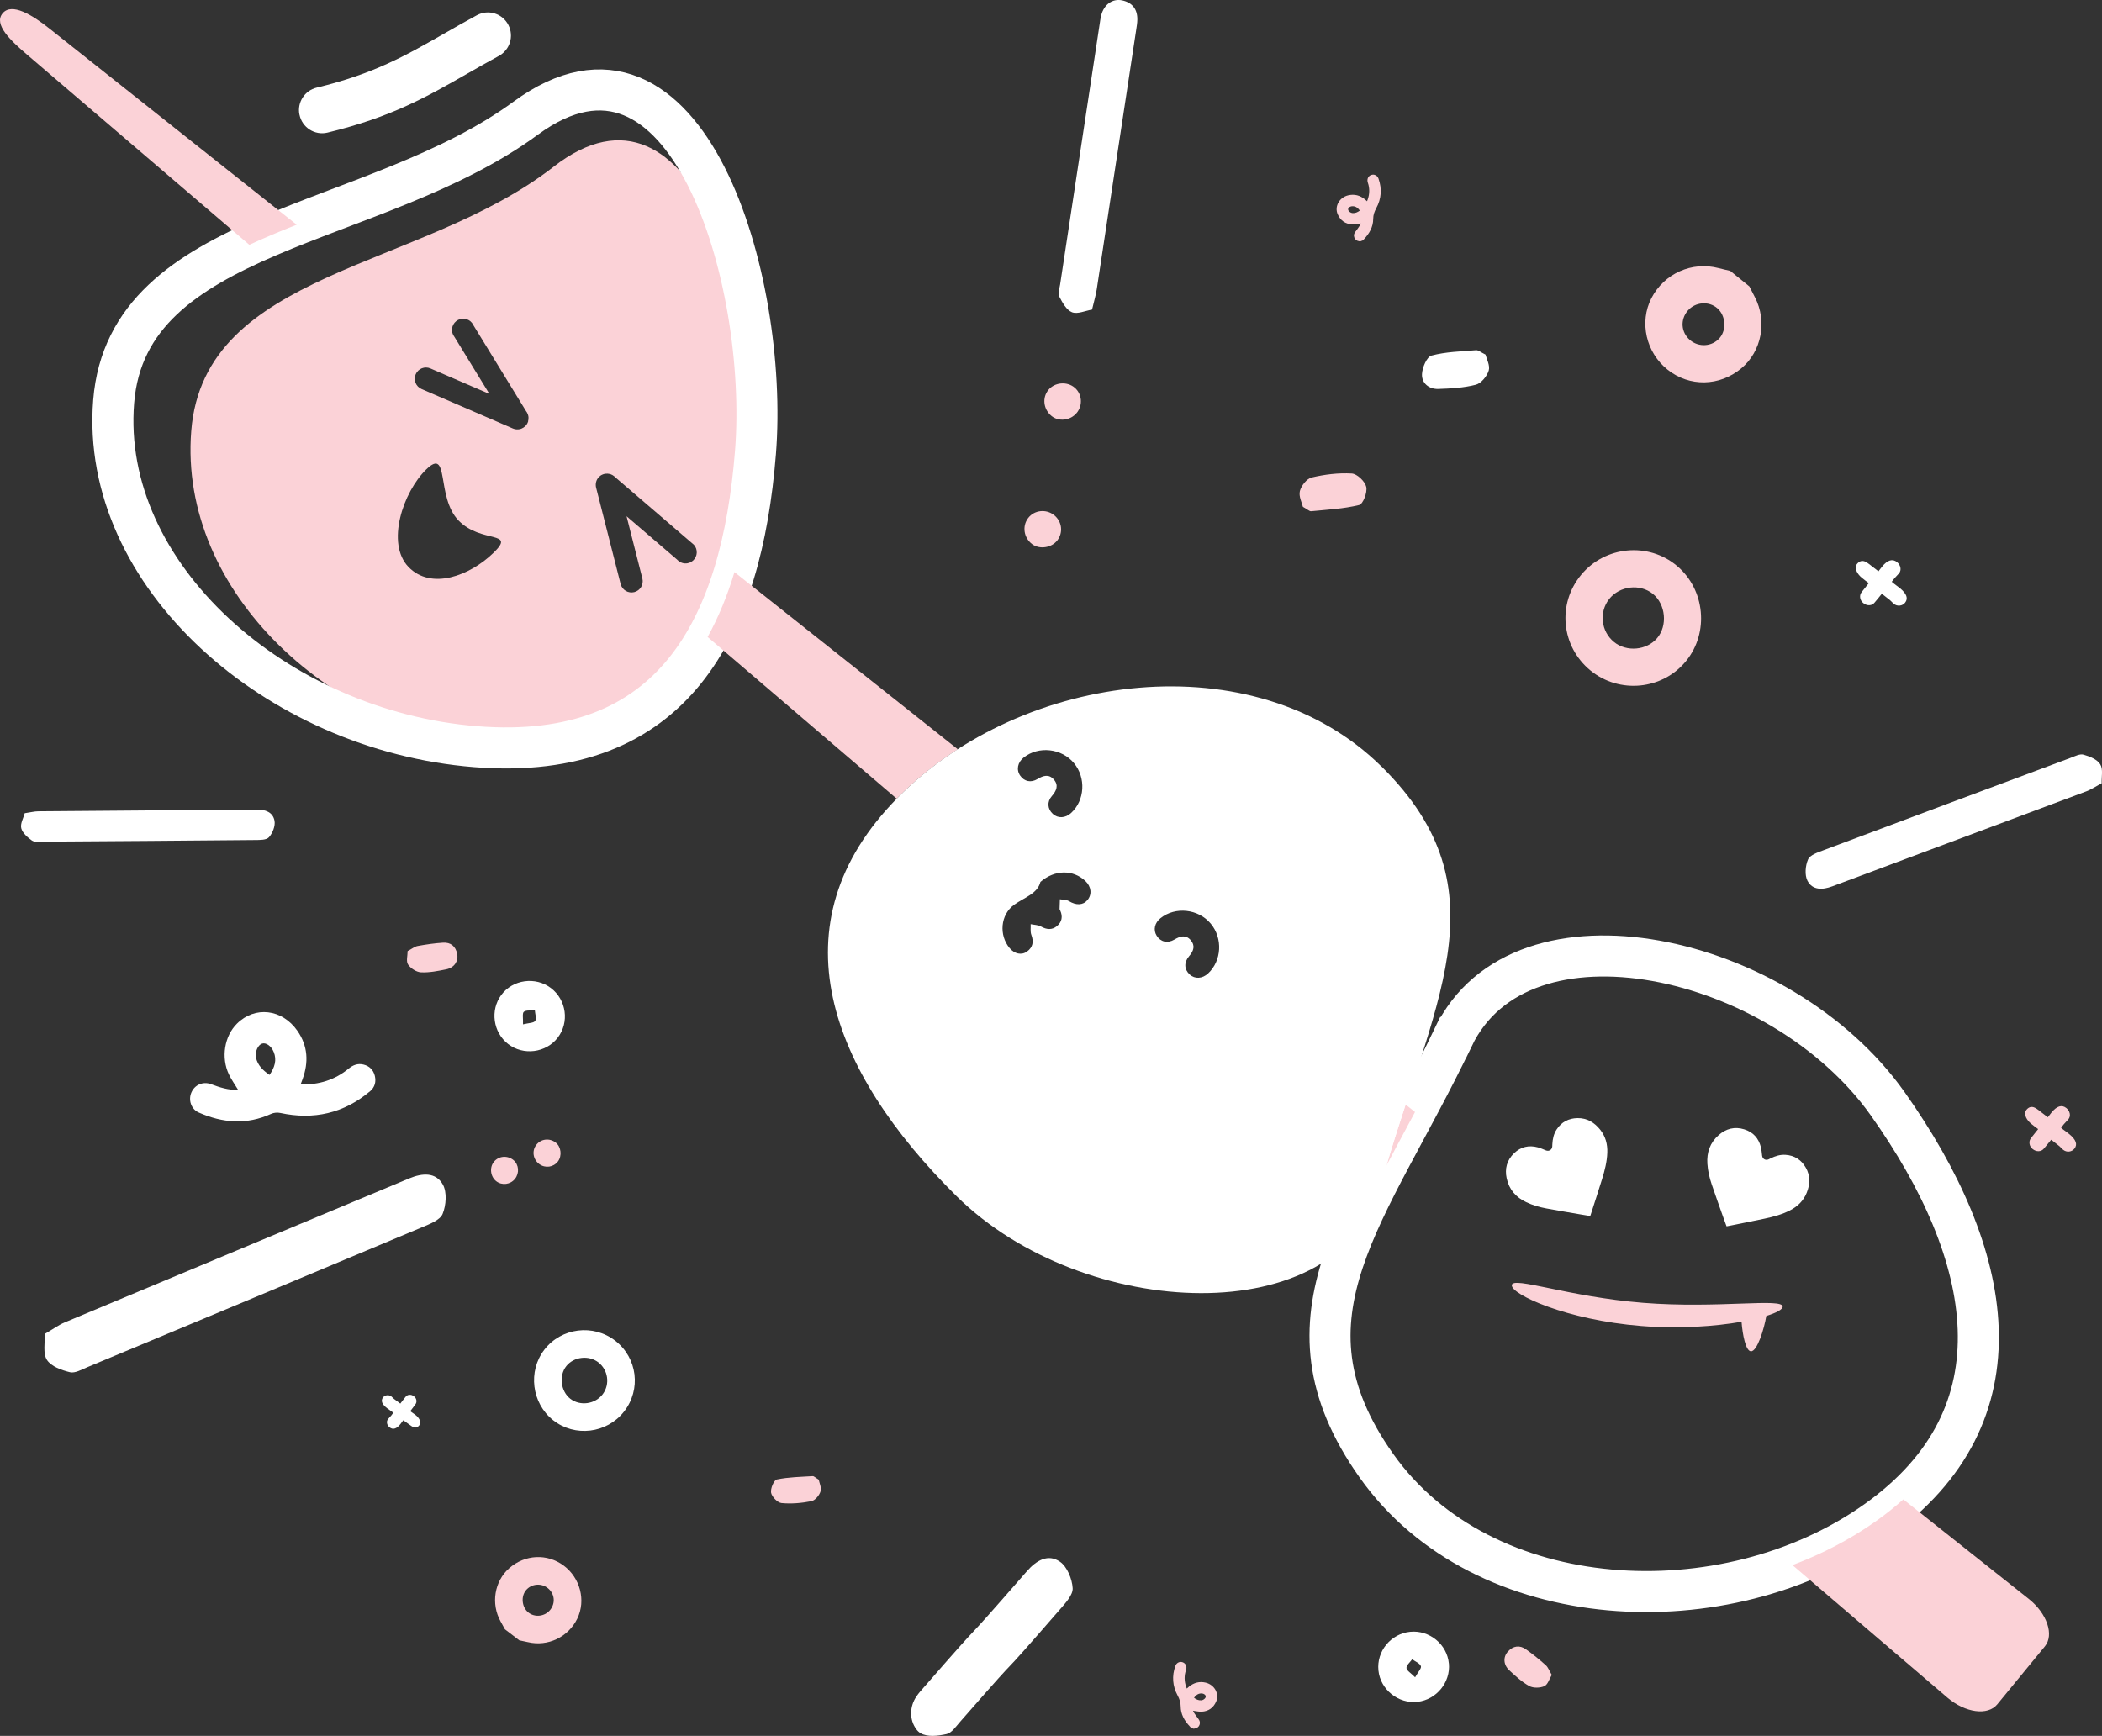 <?xml version="1.0" encoding="UTF-8"?><svg id="Layer_1" xmlns="http://www.w3.org/2000/svg" viewBox="0 0 460.86 380.65"><rect x="0" y="0" width="460.86" height="380.65" fill="#333333" stroke="none"/><path d="m121.36,36.58c-29.15,22.66-76.62,22.66-79.43,57.92-2.81,35.26,30.99,66.73,69.24,69.78,38.25,3.05,51.25-24.68,54.06-59.95,2.81-35.26-12.84-91.88-43.87-67.76Zm-13.19,84.67c-5.14,4.98-13.61,8.22-18.6,3.08-4.98-5.14-1.23-16.44,3.91-21.42,5.14-4.98,2.07,6.08,7.05,11.22,4.98,5.14,12.78,2.14,7.64,7.12Zm7.63-28.87s0,.03-.01.05c-.01.03-.02.07-.04.1-.02.04-.03.09-.05.13,0,0,0,0,0,.01-.01.03-.03.05-.04.08-.02.04-.04.09-.06.13-.02.04-.04.07-.07.11-.02.03-.04.06-.06.1-.03.04-.06.09-.1.13-.02.02-.03.04-.05.06-.04.05-.09.1-.14.15,0,0-.02.02-.03.03-.24.23-.52.41-.82.53-.02,0-.04.01-.06.02-.06.02-.11.04-.17.06-.02,0-.04,0-.06.01-.06.02-.12.03-.18.04,0,0,0,0-.01,0-.37.07-.76.05-1.14-.07,0,0,0,0-.01,0-.04-.01-.07-.03-.11-.04-.04-.02-.08-.03-.13-.05,0,0,0,0-.01,0l-20.03-8.66c-1.25-.54-1.82-1.99-1.28-3.23.54-1.25,1.99-1.82,3.23-1.28l12.93,5.59-7.66-12.5c-.85-1.06-.68-2.61.38-3.46,1.06-.85,2.61-.68,3.46.38l11.87,19.37s0,0,0,0c.04.05.07.09.1.14.01.02.03.04.04.06.02.03.04.07.06.1.13.22.22.46.27.7,0,.03.01.05.02.08,0,.03,0,.06.01.09,0,.05.02.1.02.15,0,0,0,.01,0,.02.02.29,0,.58-.09.87Zm32.7,30.37l-11.13-9.55,3.47,13.65c.33,1.32-.46,2.65-1.78,2.99-1.32.33-2.65-.46-2.99-1.78l-5.38-21.15s0,0,0-.01c-.01-.04-.02-.09-.03-.13,0-.04-.02-.08-.02-.11,0,0,0,0,0-.01-.05-.39-.01-.78.11-1.14,0,0,0,0,0-.01.02-.06.04-.11.07-.17,0-.02.01-.04.02-.05.02-.05.05-.1.08-.16.01-.02.02-.04.03-.06.17-.28.39-.53.66-.73.01,0,.02-.01.03-.02.05-.04.11-.08.17-.11.02-.01.05-.02.07-.04.05-.03.09-.05.14-.07.03-.02.07-.03.1-.04.04-.02.08-.03.12-.05.05-.02.09-.03.14-.04.03,0,.05-.02.08-.03,0,0,0,0,.01,0,.05-.01.09-.02.14-.03.04,0,.07-.02.11-.02.02,0,.03,0,.05,0,.3-.04.59-.02.88.05,0,0,.01,0,.02,0,.05.01.1.03.14.04.03,0,.06.02.09.03.03,0,.05.02.08.03.23.09.45.22.65.38.03.02.06.05.09.07.02.02.04.04.05.05.04.04.08.08.12.12,0,0,0,0,0,0l17.24,14.8c.91,1.01.83,2.56-.18,3.47s-2.56.83-3.47-.18Z" style="fill:#fbd2d7;"/><path d="m115.25,25.92C150.54.03,168.67,61.23,165.63,99.28c-3.04,38.06-17.72,67.93-61.38,64.45-43.65-3.48-82.37-37.62-79.33-75.67,3.04-38.06,57.19-37.82,90.33-62.14Z" style="fill:none; stroke:#fff; stroke-miterlimit:10; stroke-width:9px;"/><path d="m196.82,174.91c3.95-3.99,8.39-7.53,13.17-10.61l-48.96-38.85c-1.55,5.13-3.49,9.9-5.89,14.22l41.46,35.47c.08-.08.14-.16.22-.24Z" style="fill:#fbd2d7;"/><path d="m318.6,227.5c14.9-31.2,71.88-18.48,95.26,14.51,23.38,33,30.43,68.18-2.57,91.56-33,23.38-86.12,20.85-109.5-12.15-23.38-33-1.67-55.22,16.81-93.92Z" style="fill:none; stroke:#fff; stroke-miterlimit:10; stroke-width:9px;"/><path d="m310.25,243.85l-2.07-1.64c-1.4,4.27-2.83,8.72-4.21,13.38,1.98-3.77,4.1-7.67,6.27-11.74Z" style="fill:#fbd2d7;"/><path d="m444.84,350.64l-27.54-21.85c-1.84,1.64-3.83,3.24-6.01,4.78-5.6,3.97-11.79,7.17-18.3,9.62l34.01,29.1c3.9,3.31,8.83,3.97,10.9,1.44l10.44-12.72c2.06-2.51.48-7.19-3.51-10.38Z" style="fill:#fbd2d7;"/><path d="m302.88,168.08c-27.75-27.42-78.64-20.92-106.06,6.83-27.42,27.75-14.82,59.99,12.93,87.41,27.75,27.42,84.02,29.95,92.93-2.2,11.06-39.87,27.96-64.62.21-92.05Zm-78.43-1.97c3.26-2.58,8.31-2.03,11.01,1.22,2.67,3.2,2.4,8.15-.6,10.92-1.27,1.18-2.92,1.26-4.06.19-1.13-1.06-1.28-2.62-.19-3.87,1.03-1.18,1.55-2.38.42-3.66-1.07-1.21-2.3-.85-3.55-.09-1.46.88-2.91.54-3.8-.73-.9-1.28-.58-2.92.77-3.99Zm13.97,31.26c-.97,1.16-2.49,1.18-4.05.23-.55-.33-1.32-.28-1.99-.41-.03.72-.06,1.43-.07,2.15,0,.11.1.23.15.34.59,1.3.36,2.5-.72,3.39-1.08.88-2.24.8-3.49.1-.65-.37-1.52-.36-2.28-.52.04.79-.11,1.64.15,2.34.56,1.5.34,2.73-.94,3.66-1.21.87-2.76.52-3.82-.75-2.36-2.81-2.06-7.32,1.01-9.52,2.25-1.61,5.11-2.41,5.74-4.99,3.19-2.76,7.2-2.69,9.84-.22,1.32,1.24,1.51,2.96.47,4.2Zm26.46,16.08c-1.27,1.18-2.92,1.27-4.06.22-1.18-1.09-1.28-2.65-.1-4.01,1-1.15,1.37-2.32.33-3.52-1.06-1.22-2.29-.87-3.55-.12-1.53.91-3.06.52-3.91-.85-.78-1.26-.44-2.8.85-3.83,3.25-2.6,8.3-2.05,11.01,1.19,2.68,3.19,2.42,8.14-.57,10.92Z" style="fill:#fff;"/><path d="m65.04,49.27L10.95,6.35C7.08,3.26,2.56.49.56,2.93c-2,2.43,1.75,5.97,5.51,9.17l48.59,41.58c3.32-1.54,6.8-2.99,10.39-4.41Z" style="fill:#fbd2d7;"/><path d="m348.63,266.64c-.72-.12-1.43-.23-2.13-.35-2.5-.43-5.01-.84-7.5-1.31-1.51-.28-2.99-.71-4.38-1.37-2.25-1.06-3.75-2.76-4.28-5.22-.46-2.11.04-4.01,1.63-5.52,1.47-1.4,3.24-1.81,5.2-1.28.61.16,1.18.44,1.77.67.67.27,1.33-.13,1.39-.85.01-.16.01-.33.02-.49.06-1.15.29-2.26.93-3.24,1.07-1.65,2.64-2.47,4.59-2.5,2.08-.03,3.7.95,4.97,2.54,1.18,1.48,1.63,3.19,1.56,5.05-.07,1.96-.55,3.84-1.12,5.7-.82,2.66-1.69,5.3-2.54,7.95-.02.06-.05.13-.08.21Z" style="fill:#fff;"/><path d="m378.54,268.9c-.25-.68-.5-1.36-.74-2.03-.84-2.39-1.71-4.78-2.52-7.19-.49-1.46-.84-2.95-.94-4.49-.17-2.48.58-4.62,2.47-6.28,1.62-1.43,3.52-1.92,5.61-1.27,1.94.6,3.16,1.94,3.65,3.91.15.61.19,1.25.27,1.87.09.72.76,1.1,1.42.8.15-.07.29-.15.44-.22,1.03-.51,2.11-.85,3.28-.77,1.97.13,3.45,1.1,4.42,2.78,1.05,1.8.98,3.69.2,5.58-.72,1.75-1.99,2.97-3.65,3.82-1.74.89-3.62,1.4-5.52,1.8-2.72.58-5.45,1.11-8.18,1.66-.07.01-.13.02-.22.03Z" style="fill:#fff;"/><path d="m390.85,286.55c.16-2.02-14.21.44-30.61-.87s-28.62-5.89-28.78-3.87,11.97,7.64,28.38,8.95c8.39.67,16.27.08,21.99-.93.22,2.86.91,6.39,2.04,6.48,1.37.11,2.91-4.88,3.39-7.75,2.24-.7,3.55-1.42,3.59-2.02Z" style="fill:#fbd2d7;"/><path d="m65.65,25.13h0c-.54-2.67,1.15-5.29,3.8-5.92,12.51-3.02,19.42-6.98,27.92-11.84,2.29-1.31,4.62-2.65,7.18-4.03s5.64-.37,6.93,2.17h0c1.24,2.45.3,5.44-2.11,6.75s-4.73,2.64-6.96,3.91c-8.89,5.09-16.68,9.55-30.62,12.91-2.79.67-5.57-1.13-6.13-3.94Z" style="fill:#fff;"/><path d="m110.69,357.25c-.31-.57-.62-1.14-.94-1.71-2.16-3.88-1.35-8.82,1.9-11.67,3.46-3.03,8.33-3.26,11.95-.56,3.62,2.7,4.89,7.64,2.98,11.6-1.96,4.07-6.45,6.22-10.84,5.18-.62-.15-1.26-.27-1.88-.4-1.06-.81-2.12-1.63-3.18-2.44Zm4.63-8.54c-1.14,1.38-.91,3.69.49,4.85,1.42,1.17,3.63.93,4.81-.53,1.22-1.5,1-3.56-.49-4.77-1.47-1.19-3.63-.98-4.81.45Z" style="fill:#fbd2d7;"/><path d="m134.9,294c4.86,3.78,5.71,10.69,1.92,15.53-3.77,4.81-10.8,5.66-15.56,1.88-4.69-3.73-5.56-10.72-1.91-15.45,3.71-4.82,10.73-5.71,15.56-1.95Zm-3.72,4.73c-2.11-1.62-5.37-1.23-7.01.82-1.67,2.08-1.24,5.54.88,7.18,2.16,1.66,5.48,1.18,7.12-1.04,1.61-2.17,1.16-5.31-.99-6.96Z" style="fill:#fff;"/><path d="m9.78,292.52c1.93-1.12,3.13-2.02,4.46-2.57,25.14-10.53,50.29-21.01,75.43-31.53,2.91-1.22,5.9-1.44,7.44,1.36.91,1.66.71,4.52-.07,6.41-.57,1.36-2.83,2.22-4.5,2.92-24.44,10.27-48.91,20.48-73.38,30.68-1.24.52-2.71,1.38-3.82,1.11-1.85-.45-4.12-1.26-5.05-2.7-.92-1.41-.4-3.8-.5-5.66Z" style="fill:#fff;"/><path d="m120.79,216.66c3.4,2.58,4.08,7.5,1.5,10.87-2.56,3.35-7.56,3.99-10.9,1.39-3.29-2.56-3.96-7.41-1.48-10.75,2.51-3.39,7.49-4.08,10.88-1.51Zm-6.13,7.96c1.28-.32,2.36-.28,2.68-.76.35-.51-.02-1.5-.07-2.29-.83.07-1.86-.13-2.41.29-.39.3-.14,1.45-.19,2.75Z" style="fill:#fff;"/><path d="m179.5,324.45c.12.65.65,1.74.4,2.59-.26.87-1.2,1.98-2.01,2.14-2.13.42-4.38.62-6.54.41-.87-.08-2.11-1.36-2.29-2.26-.17-.9.62-2.78,1.27-2.91,2.56-.53,5.22-.56,7.85-.73.27-.02.57.32,1.31.76Z" style="fill:#fbd2d7;"/><path d="m89.37,208.55c.94-.49,1.55-1,2.22-1.12,1.83-.33,3.69-.6,5.54-.72,1.69-.11,2.79.8,3.11,2.48.3,1.59-.65,3.01-2.4,3.36-1.82.37-3.7.75-5.54.66-1-.05-2.26-.86-2.83-1.71-.47-.69-.1-1.95-.1-2.94Z" style="fill:#fbd2d7;"/><path d="m112.58,254.39c1.19.98,1.34,2.85.33,4.11-1.01,1.26-2.83,1.49-4.09.53-1.3-1-1.55-3.02-.52-4.28,1.05-1.29,2.96-1.45,4.28-.36Z" style="fill:#fbd2d7;"/><path d="m117.59,251.04c1.03-1.33,2.91-1.54,4.27-.48,1.17.91,1.4,2.91.46,4.13-.98,1.28-2.77,1.52-4.08.57-1.38-1.01-1.67-2.9-.65-4.22Z" style="fill:#fbd2d7;"/><path d="m52.22,239c-.73-1.2-1.48-2.25-2.03-3.4-1.76-3.7-.99-8.39,1.75-11.12,3.94-3.93,9.92-3.24,13.26,1.55,2.32,3.33,2.49,6.9,1.13,10.63-.12.34-.26.68-.42,1.13,4.01.11,7.51-.98,10.54-3.47.97-.8,2.02-1.19,3.26-.88,1.29.32,2.13,1.16,2.46,2.43.33,1.31.03,2.52-1.02,3.41-5.77,4.85-12.35,6.35-19.7,4.77-.63-.14-1.43-.07-2.01.2-5.35,2.45-10.64,2.01-15.87-.3-1.66-.73-2.31-2.72-1.62-4.36.72-1.7,2.54-2.53,4.34-1.85,1.89.71,3.79,1.32,5.93,1.26Zm6.88-3.3c1.12-1.64,1.64-3.24.91-5.03-.54-1.32-1.7-2.11-2.55-1.83-.92.3-1.61,1.84-1.33,3.11.38,1.65,1.49,2.74,2.96,3.75Z" style="fill:#fff;"/><path d="m85.82,306.23c.07.05.16.14.28.26.12.12.21.21.29.27.15.12.38.29.69.51.3.22.54.39.69.51.14-.19.33-.44.57-.74.3-.38.49-.62.57-.72.22-.28.5-.44.85-.46.35-.03.67.08.98.31s.49.52.55.87c.06.35-.02.66-.24.95.06-.07-.31.41-1.1,1.46.44.3.81.57,1.13.81.4.31.7.65.89,1.03.25.48.24.9-.03,1.24-.34.44-.74.59-1.2.45-.25-.08-.65-.32-1.19-.74-.32-.25-.7-.52-1.13-.81-.04.06-.13.17-.25.34s-.23.31-.31.42c-.86,1.12-1.67,1.39-2.43.81-.3-.23-.49-.52-.56-.87-.08-.35-.01-.67.21-.95.07-.09.19-.22.35-.39.16-.17.28-.31.36-.4l.44-.6c-.12-.11-.22-.18-.29-.23-.11-.09-.29-.21-.52-.37-.24-.16-.41-.29-.53-.38-1.15-.88-1.45-1.67-.92-2.36.21-.28.49-.44.84-.49.37-.05.71.04,1.03.28Z" style="fill:#fff;"/><path d="m383.55,62.81c.4.78.8,1.56,1.2,2.34,2.76,5.29,1.49,11.92-2.99,15.64-4.76,3.95-11.32,4.08-16.1.31-4.77-3.76-6.3-10.46-3.59-15.72,2.79-5.41,8.9-8.13,14.76-6.58.83.22,1.68.4,2.52.6,1.4,1.13,2.79,2.27,4.19,3.4Zm-6.54,11.32c1.59-1.82,1.35-4.93-.49-6.54-1.87-1.63-4.85-1.38-6.48.53-1.69,1.98-1.48,4.75.48,6.44,1.93,1.65,4.84,1.46,6.49-.43Z" style="fill:#fbd2d7;"/><path d="m348.68,147c-6.4-5.26-7.3-14.59-2.01-20.96,5.25-6.33,14.74-7.22,21-1.96,6.17,5.19,7.08,14.63,2.01,20.86-5.17,6.35-14.65,7.28-21,2.06Zm5.18-6.23c2.78,2.25,7.17,1.85,9.47-.85,2.32-2.74,1.87-7.41-.92-9.68-2.84-2.31-7.32-1.78-9.62,1.14-2.24,2.86-1.76,7.1,1.08,9.39Z" style="fill:#fbd2d7;"/><path d="m239.43,67.89c-1.47.24-3.18,1.05-4.39.58-1.22-.48-2.12-2.13-2.8-3.45-.35-.67.06-1.75.19-2.64,2.88-19,5.76-37.99,8.65-56.99.11-.71.19-1.43.38-2.12.62-2.3,2.46-3.63,4.57-3.19,2.22.47,3.37,1.94,3.33,4.24-.01.71-.13,1.43-.24,2.14-2.88,19-5.76,37.99-8.66,56.98-.2,1.31-.6,2.59-1.03,4.44Z" style="fill:#fff;"/><path d="m460.79,171.75c-1.43.77-2.32,1.38-3.3,1.75-18.58,6.96-37.17,13.89-55.75,20.85-2.15.81-4.35.88-5.45-1.21-.65-1.24-.47-3.32.12-4.68.43-.98,2.11-1.54,3.33-2,18.07-6.79,36.15-13.54,54.24-20.28.92-.34,2.01-.93,2.82-.7,1.36.38,3.01,1.04,3.68,2.12.66,1.06.25,2.78.31,4.15Z" style="fill:#fff;"/><path d="m285.66,111.14c-.2-.87-.96-2.31-.66-3.47.31-1.18,1.52-2.72,2.6-2.97,2.85-.67,5.86-1.04,8.77-.87,1.18.07,2.91,1.73,3.18,2.93.28,1.21-.7,3.77-1.56,3.98-3.41.84-7,1.01-10.52,1.36-.37.04-.78-.4-1.8-.96Z" style="fill:#fbd2d7;"/><path d="m325.7,77.76c.22.92,1.04,2.39.7,3.5-.38,1.24-1.64,2.79-2.81,3.1-2.66.69-5.48.84-8.25.93-2.04.06-3.66-1.26-3.57-3.25.06-1.44,1.06-3.79,2.08-4.07,3.15-.84,6.51-.9,9.8-1.18.46-.04.96.43,2.06.97Z" style="fill:#fff;"/><path d="m231.83,118.48c-1.26,1.65-3.91,2.05-5.53.84-1.84-1.38-2.24-3.93-.88-5.72,1.34-1.77,3.96-2.05,5.72-.62,1.7,1.38,2,3.78.69,5.5Z" style="fill:#fbd2d7;"/><path d="m236.06,90.55c-1.37,1.66-3.91,1.97-5.51.67-1.79-1.46-2.1-4.02-.68-5.73,1.4-1.69,4.11-1.91,5.78-.46,1.61,1.4,1.79,3.86.41,5.53Z" style="fill:#fbd2d7;"/><path d="m298.22,52.94c-.08-.02-.16-.03-.24-.05-.5-.07-.86-.32-1.04-.79-.19-.48-.08-.91.25-1.32.37-.47.7-.96,1.03-1.45.07-.11.1-.25.13-.33-.64.07-1.27.23-1.89.2-1.49-.08-2.57-.85-3.17-2.21-.76-1.72.37-3.71,2.3-4.16,1.37-.32,2.58,0,3.66.88.15.12.29.26.47.42.49-1.18.62-2.36.32-3.59-.05-.2-.13-.4-.18-.6-.19-.7.15-1.37.79-1.58.67-.22,1.34.12,1.59.83.78,2.22.62,4.39-.49,6.44-.41.77-.68,1.48-.68,2.38,0,1.74-.84,3.19-2.02,4.44-.07.08-.14.16-.21.25l-.63.23Zm-.08-6.77c-.39-.53-.84-.92-1.5-.95-.56-.03-1.05.28-1.07.65-.02.39.5.83,1.02.86.58.03,1.07-.2,1.54-.55Z" style="fill:#fbd2d7;"/><path d="m415.15,132.35c-.09-.07-.21-.19-.37-.36-.15-.17-.28-.29-.38-.37-.2-.16-.5-.4-.9-.71-.4-.31-.71-.54-.91-.71-.19.25-.46.58-.79.97-.42.5-.68.82-.79.95-.3.37-.69.57-1.15.59-.47.02-.9-.13-1.31-.45s-.64-.72-.71-1.19c-.07-.47.05-.89.36-1.27-.08.1.43-.55,1.53-1.93-.58-.42-1.07-.8-1.49-1.14-.53-.43-.91-.9-1.16-1.42-.31-.66-.29-1.21.08-1.66.47-.58,1.01-.76,1.63-.56.34.11.86.46,1.57,1.04.42.34.92.72,1.49,1.14.06-.07.18-.23.35-.45s.32-.41.43-.55c1.2-1.48,2.3-1.81,3.3-1,.39.32.63.71.73,1.19.09.47-.01.9-.31,1.27-.1.12-.26.29-.48.52-.23.23-.39.4-.49.53l-.62.79c.16.15.29.25.38.33.15.12.38.29.69.52.31.23.54.41.7.53,1.51,1.23,1.89,2.29,1.15,3.21-.29.36-.68.57-1.14.63-.5.06-.96-.08-1.37-.42Z" style="fill:#fff;"/><path d="m5.43,178.32c1.28-.19,2.12-.41,2.96-.42,15.96-.14,31.93-.24,47.9-.38,1.85-.02,3.56.55,3.9,2.48.2,1.14-.44,2.71-1.22,3.59-.57.63-1.99.6-3.05.61-15.53.15-31.06.26-46.6.36-.79,0-1.77.15-2.34-.26-.95-.68-2.06-1.66-2.32-2.68-.25-1.01.48-2.23.76-3.3Z" style="fill:#fff;"/><path d="m200.89,379.17c-1.55-2.09-1.45-4.98.01-7.13.27-.4.55-.77.84-1.11,17.9-20.55,5.5-5.84,23.4-26.39,2.07-2.38,4.66-3.9,7.28-2.07,1.55,1.09,2.64,3.74,2.76,5.78.09,1.47-1.56,3.25-2.74,4.61-17.4,20.01-4.5,4.76-21.95,24.71-.89,1.01-1.83,2.43-2.94,2.68-1.86.42-4.25.69-5.73-.19-.36-.22-.67-.53-.94-.89Z" style="fill:#fff;"/><path d="m261.09,378.84c-.07-.08-.13-.17-.21-.25-1.19-1.25-2.02-2.7-2.02-4.44,0-.9-.27-1.61-.68-2.38-1.11-2.06-1.27-4.23-.49-6.44.25-.71.92-1.05,1.59-.83.64.21.98.88.79,1.58-.05.2-.13.4-.18.6-.3,1.22-.17,2.41.32,3.59.18-.16.32-.29.47-.42,1.08-.87,2.29-1.2,3.66-.88,1.93.46,3.05,2.44,2.3,4.16-.6,1.36-1.68,2.13-3.17,2.21-.62.03-1.25-.13-1.89-.2.03.09.06.22.13.33.34.49.67.99,1.03,1.45.32.41.43.84.25,1.32-.18.47-.55.72-1.04.79-.08.01-.16.03-.24.05l-.63-.23Zm2.25-5.99c.52-.03,1.04-.48,1.02-.86-.02-.37-.5-.68-1.07-.65-.66.04-1.11.42-1.5.95.48.36.96.59,1.54.55Z" style="fill:#fbd2d7;"/><path d="m452.28,252.07c-.09-.07-.21-.19-.37-.36-.15-.17-.28-.29-.38-.37-.2-.16-.5-.4-.9-.71-.4-.31-.71-.54-.91-.71-.19.25-.46.58-.79.97-.42.5-.68.82-.79.95-.3.37-.69.57-1.15.59-.47.02-.9-.13-1.31-.45s-.64-.72-.71-1.19c-.07-.47.05-.89.36-1.27-.08.1.43-.55,1.53-1.93-.58-.42-1.07-.8-1.49-1.14-.53-.43-.91-.9-1.16-1.42-.31-.66-.29-1.21.08-1.66.47-.58,1.01-.76,1.63-.56.34.11.86.46,1.57,1.04.42.34.92.72,1.49,1.14.06-.07.18-.23.35-.45s.32-.41.43-.55c1.2-1.48,2.3-1.81,3.3-1,.39.32.63.71.73,1.19.09.47-.01.9-.31,1.27-.1.12-.26.29-.48.52-.23.23-.39.4-.49.53l-.62.79c.16.15.29.25.38.33.15.12.38.29.69.52.31.23.54.41.7.53,1.51,1.23,1.89,2.29,1.15,3.21-.29.36-.68.57-1.14.63-.5.06-.96-.08-1.37-.42Z" style="fill:#fbd2d7;"/><path d="m317.67,364.78c.37,4.14-2.73,7.93-6.87,8.4-4.21.48-8.14-2.67-8.58-6.87-.44-4.22,2.71-8.06,6.95-8.49,4.23-.43,8.11,2.76,8.49,6.96Zm-6.14.58c-.25-.65-1.24-1.02-1.91-1.51-.45.64-1.28,1.3-1.25,1.91.03.57.97,1.1,1.89,2.04.63-1.14,1.45-1.99,1.27-2.45Z" style="fill:#fff;"/><path d="m340.23,367.28c-.55-.91-.8-1.66-1.31-2.12-1.39-1.24-2.83-2.43-4.36-3.5-1.38-.97-2.8-.77-3.95.49-1.09,1.2-1.01,2.9.3,4.12,1.37,1.26,2.77,2.57,4.38,3.45.88.48,2.38.44,3.31.02.76-.34,1.1-1.61,1.62-2.46Z" style="fill:#fbd2d7;"/></svg>